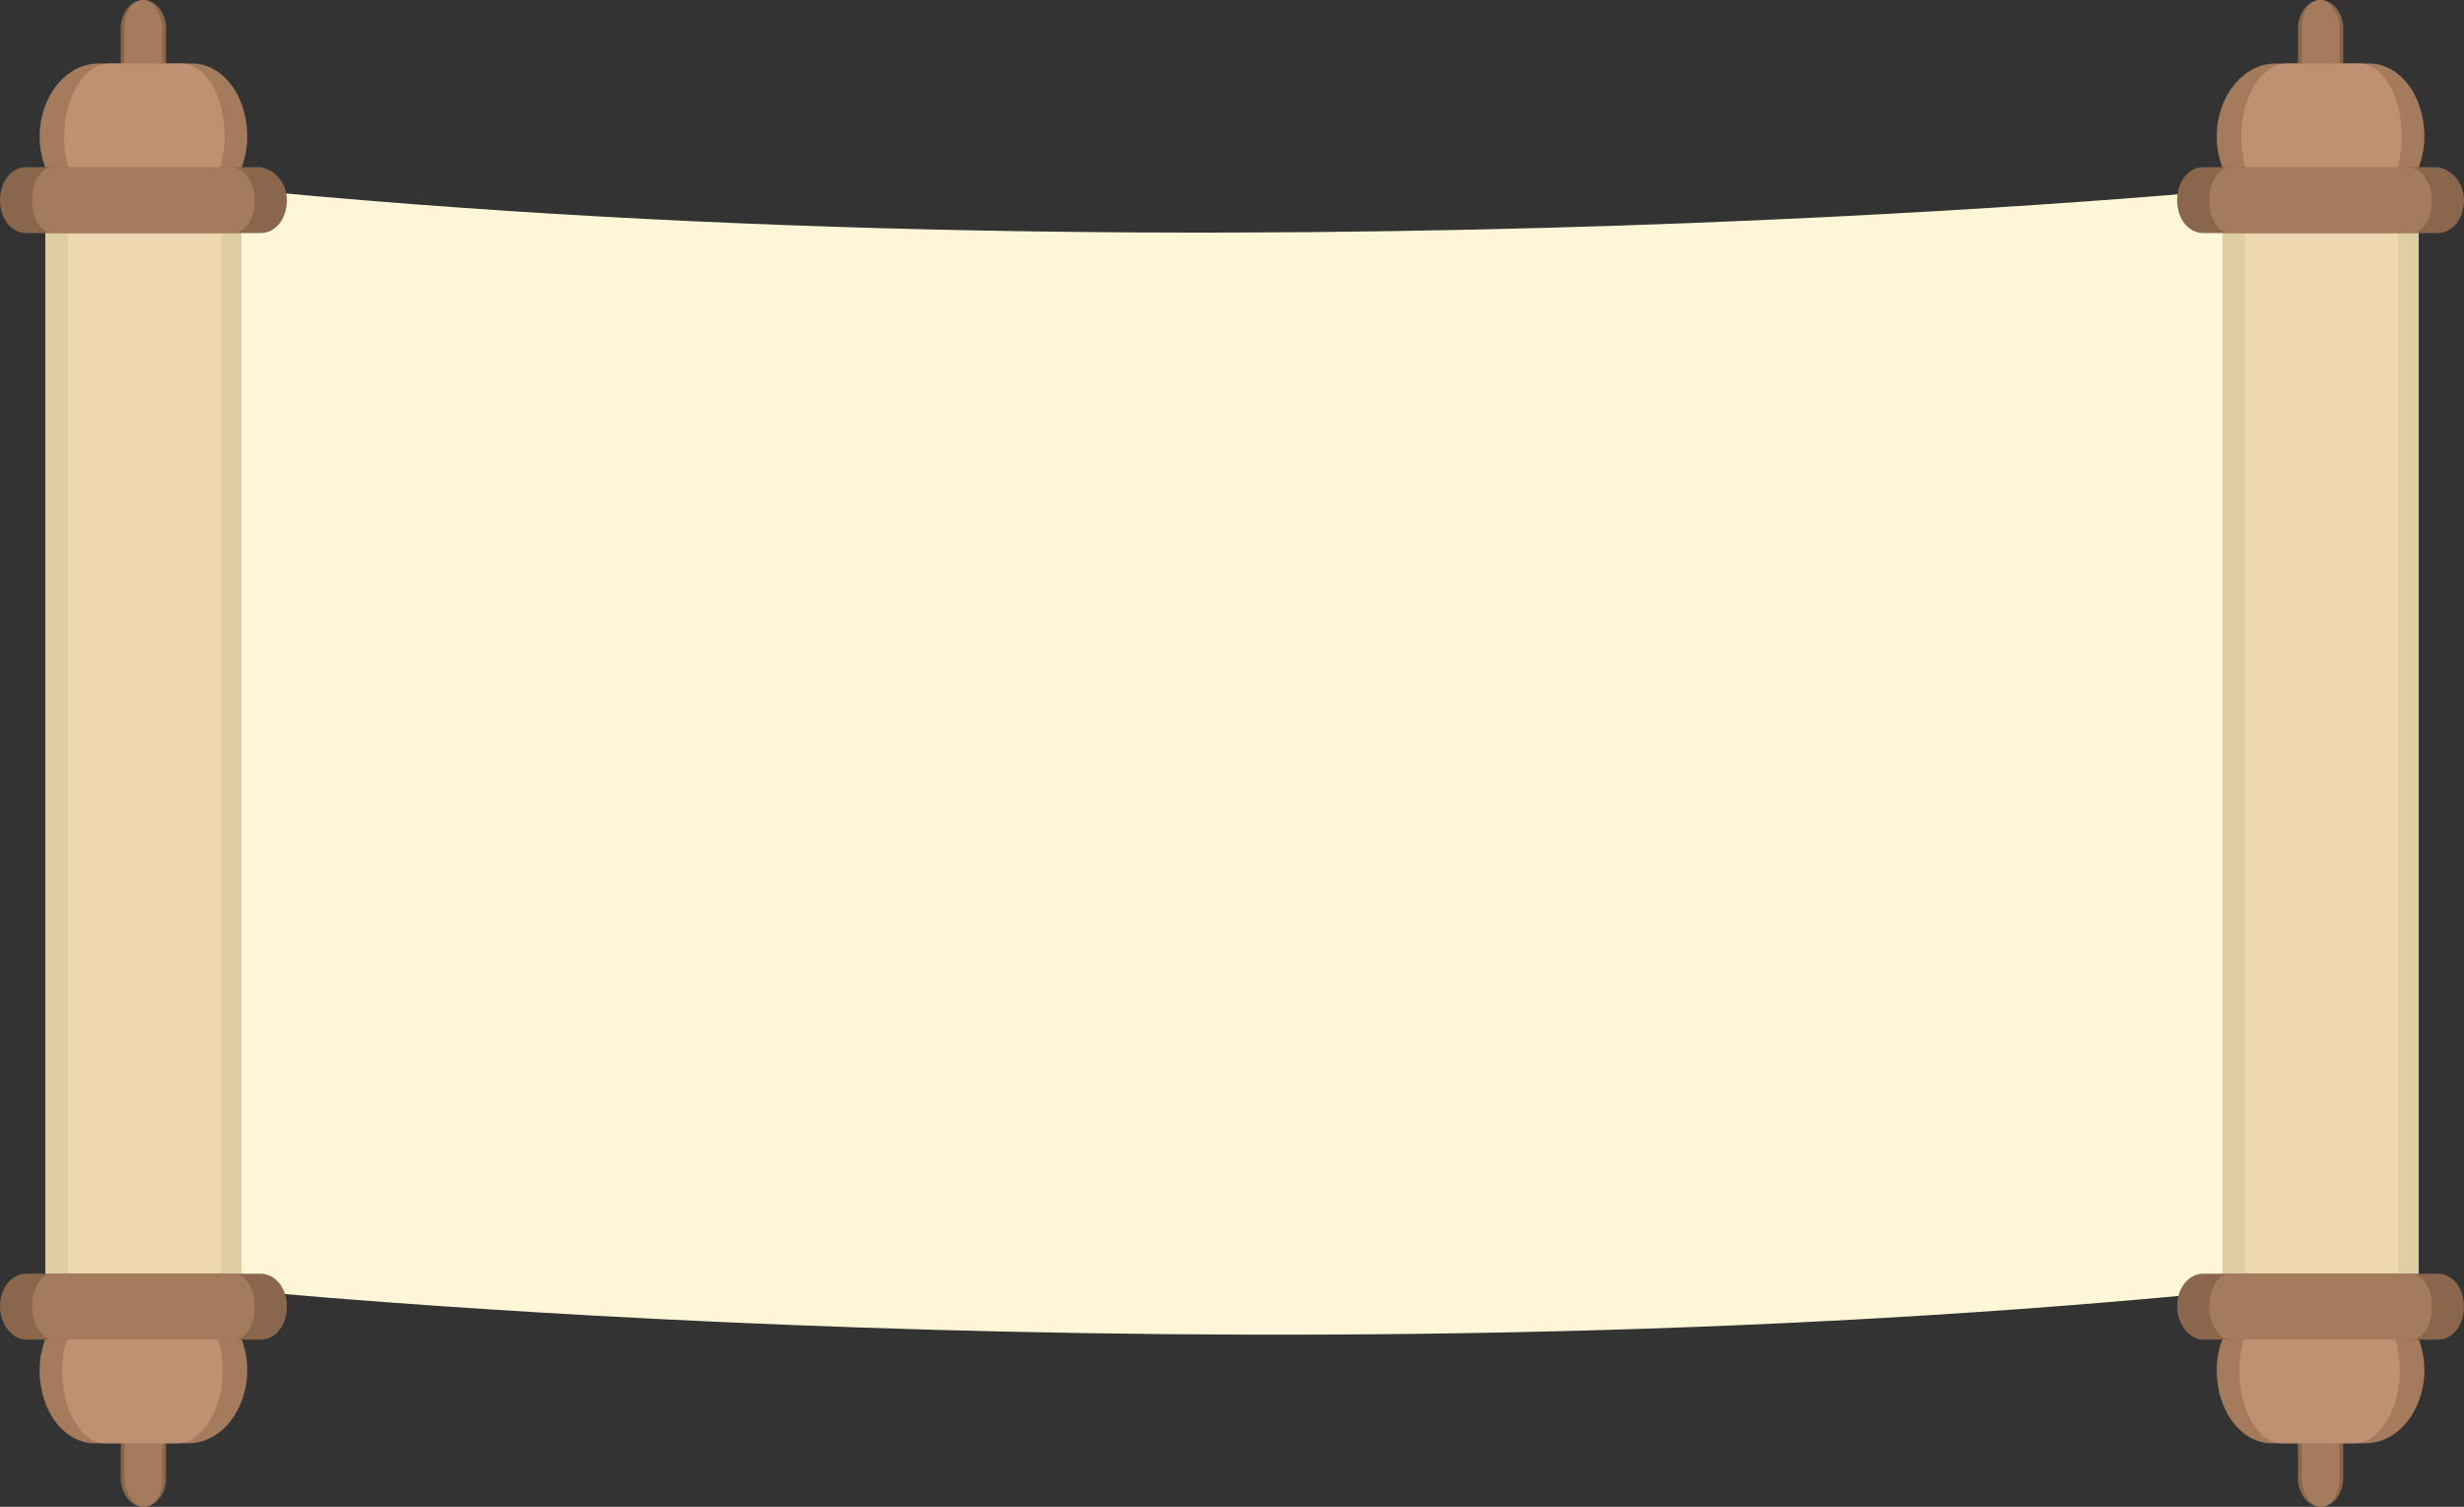 <svg width="816" height="499" viewBox="0 0 816 499" fill="none" xmlns="http://www.w3.org/2000/svg">
<rect x="0" y="0" width="816" height="499" fill="#333333" stroke="none"/>
<path d="M748 426.602C410.5 461.247 73 426.602 73 426.602V62C410.5 95.821 748 62 748 62V426.602Z" fill="#FFF6D7"/>
<path d="M15 61.875H80V431H15V61.875Z" fill="#DFCEA3"/>
<path d="M22.5 61.875H73.125V431H22.5V61.875Z" fill="#EFD8B1"/>
<path d="M55 24.17C55 29.628 51.25 33.527 47.5 33.527C43.125 33.527 40 28.848 40 24.17V9.356C40 3.898 43.75 0 47.5 0C51.875 0 55 4.678 55 9.356V24.17ZM40 474.83C40 469.372 43.75 465.473 47.5 465.473C51.875 465.473 55 470.152 55 474.83V489.644C55 495.102 51.25 499 47.5 499C43.125 499 40 494.322 40 489.644V474.83Z" fill="#89664C"/>
<path d="M81.875 45.221C81.875 58.476 73.125 69.392 62.5 69.392H32.5C21.875 69.392 13.125 58.476 13.125 45.221C13.125 31.967 21.875 21.051 32.5 21.051H62.5C73.125 20.271 81.875 31.187 81.875 45.221ZM13.125 453.778C13.125 440.523 21.875 429.607 32.5 429.607H62.5C73.125 429.607 81.875 440.523 81.875 453.778C81.875 467.032 73.125 477.948 62.5 477.948H32.5C21.875 478.728 13.125 467.812 13.125 453.778Z" fill="#A57B5E"/>
<path d="M95 66.273C95 72.51 91.25 77.189 86.25 77.189H8.75C3.75 77.189 0 72.51 0 66.273C0 60.035 3.75 55.357 8.75 55.357H86.25C91.25 56.137 95 60.815 95 66.273ZM0 432.726C0 426.489 3.75 421.811 8.75 421.811H86.25C91.25 421.811 95 426.489 95 432.726C95 438.964 91.25 443.642 86.25 443.642H8.75C3.75 443.642 0 438.184 0 432.726Z" fill="#89664C"/>
<path d="M53.75 24.17C53.75 29.628 51.25 33.527 47.5 33.527C44.375 33.527 41.25 28.848 41.25 24.17V9.356C41.25 3.898 43.75 0 47.5 0C50.625 0 53.75 4.678 53.75 9.356V24.17ZM41.25 474.83C41.25 469.372 43.75 465.473 47.5 465.473C50.625 465.473 53.75 470.152 53.75 474.83V489.644C53.75 495.102 51.25 499 47.5 499C44.375 499 41.25 494.322 41.25 489.644V474.83Z" fill="#A57B5E"/>
<path d="M74.375 45.221C74.375 58.476 67.5 69.392 59.375 69.392H36.25C28.125 69.392 21.25 58.476 21.25 45.221C21.25 31.967 28.125 21.051 36.25 21.051H59.375C67.5 20.271 74.375 31.187 74.375 45.221ZM20.625 453.778C20.625 440.523 27.5 429.607 35.625 429.607H58.75C66.875 429.607 73.75 440.523 73.75 453.778C73.75 467.032 66.875 477.948 58.75 477.948H35.625C27.5 478.728 20.625 467.812 20.625 453.778Z" fill="#BF9173"/>
<path d="M84.375 66.273C84.375 72.51 81.25 77.189 77.5 77.189H17.5C13.75 77.189 10.625 72.51 10.625 66.273C10.625 60.035 13.75 55.357 17.5 55.357H77.5C81.25 56.137 84.375 60.815 84.375 66.273ZM10.625 432.726C10.625 426.489 13.75 421.811 17.5 421.811H77.5C81.25 421.811 84.375 426.489 84.375 432.726C84.375 438.964 81.25 443.642 77.5 443.642H17.5C13.75 443.642 10.625 438.184 10.625 432.726Z" fill="#A57B5E"/>
<path d="M736 61.875H801V431H736V61.875Z" fill="#DFCEA3"/>
<path d="M743.5 61.875H794.125V431H743.5V61.875Z" fill="#EFD8B1"/>
<path d="M776 24.17C776 29.628 772.25 33.527 768.5 33.527C764.125 33.527 761 28.848 761 24.17V9.356C761 3.898 764.75 0 768.5 0C772.875 0 776 4.678 776 9.356V24.17ZM761 474.83C761 469.372 764.75 465.473 768.5 465.473C772.875 465.473 776 470.152 776 474.83V489.644C776 495.102 772.25 499 768.5 499C764.125 499 761 494.322 761 489.644V474.83Z" fill="#89664C"/>
<path d="M802.875 45.221C802.875 58.476 794.125 69.392 783.5 69.392H753.5C742.875 69.392 734.125 58.476 734.125 45.221C734.125 31.967 742.875 21.051 753.5 21.051H783.5C794.125 20.271 802.875 31.187 802.875 45.221ZM734.125 453.778C734.125 440.523 742.875 429.607 753.5 429.607H783.5C794.125 429.607 802.875 440.523 802.875 453.778C802.875 467.032 794.125 477.948 783.5 477.948H753.5C742.875 478.728 734.125 467.812 734.125 453.778Z" fill="#A57B5E"/>
<path d="M816 66.273C816 72.51 812.25 77.189 807.25 77.189H729.75C724.75 77.189 721 72.51 721 66.273C721 60.035 724.75 55.357 729.75 55.357H807.25C812.25 56.137 816 60.815 816 66.273ZM721 432.726C721 426.489 724.75 421.811 729.75 421.811H807.25C812.25 421.811 816 426.489 816 432.726C816 438.964 812.25 443.642 807.25 443.642H729.75C724.75 443.642 721 438.184 721 432.726Z" fill="#89664C"/>
<path d="M774.75 24.17C774.75 29.628 772.25 33.527 768.5 33.527C765.375 33.527 762.25 28.848 762.25 24.17V9.356C762.25 3.898 764.75 0 768.5 0C771.625 0 774.75 4.678 774.75 9.356V24.17ZM762.25 474.83C762.25 469.372 764.75 465.473 768.5 465.473C771.625 465.473 774.75 470.152 774.75 474.83V489.644C774.75 495.102 772.25 499 768.5 499C765.375 499 762.25 494.322 762.25 489.644V474.83Z" fill="#A57B5E"/>
<path d="M795.375 45.221C795.375 58.476 788.5 69.392 780.375 69.392H757.25C749.125 69.392 742.25 58.476 742.25 45.221C742.25 31.967 749.125 21.051 757.25 21.051H780.375C788.5 20.271 795.375 31.187 795.375 45.221ZM741.625 453.778C741.625 440.523 748.5 429.607 756.625 429.607H779.75C787.875 429.607 794.75 440.523 794.75 453.778C794.75 467.032 787.875 477.948 779.75 477.948H756.625C748.5 478.728 741.625 467.812 741.625 453.778Z" fill="#BF9173"/>
<path d="M805.375 66.273C805.375 72.51 802.25 77.189 798.5 77.189H738.5C734.75 77.189 731.625 72.51 731.625 66.273C731.625 60.035 734.75 55.357 738.5 55.357H798.5C802.25 56.137 805.375 60.815 805.375 66.273ZM731.625 432.726C731.625 426.489 734.75 421.811 738.5 421.811H798.5C802.25 421.811 805.375 426.489 805.375 432.726C805.375 438.964 802.25 443.642 798.5 443.642H738.5C734.75 443.642 731.625 438.184 731.625 432.726Z" fill="#A57B5E"/>
</svg>
